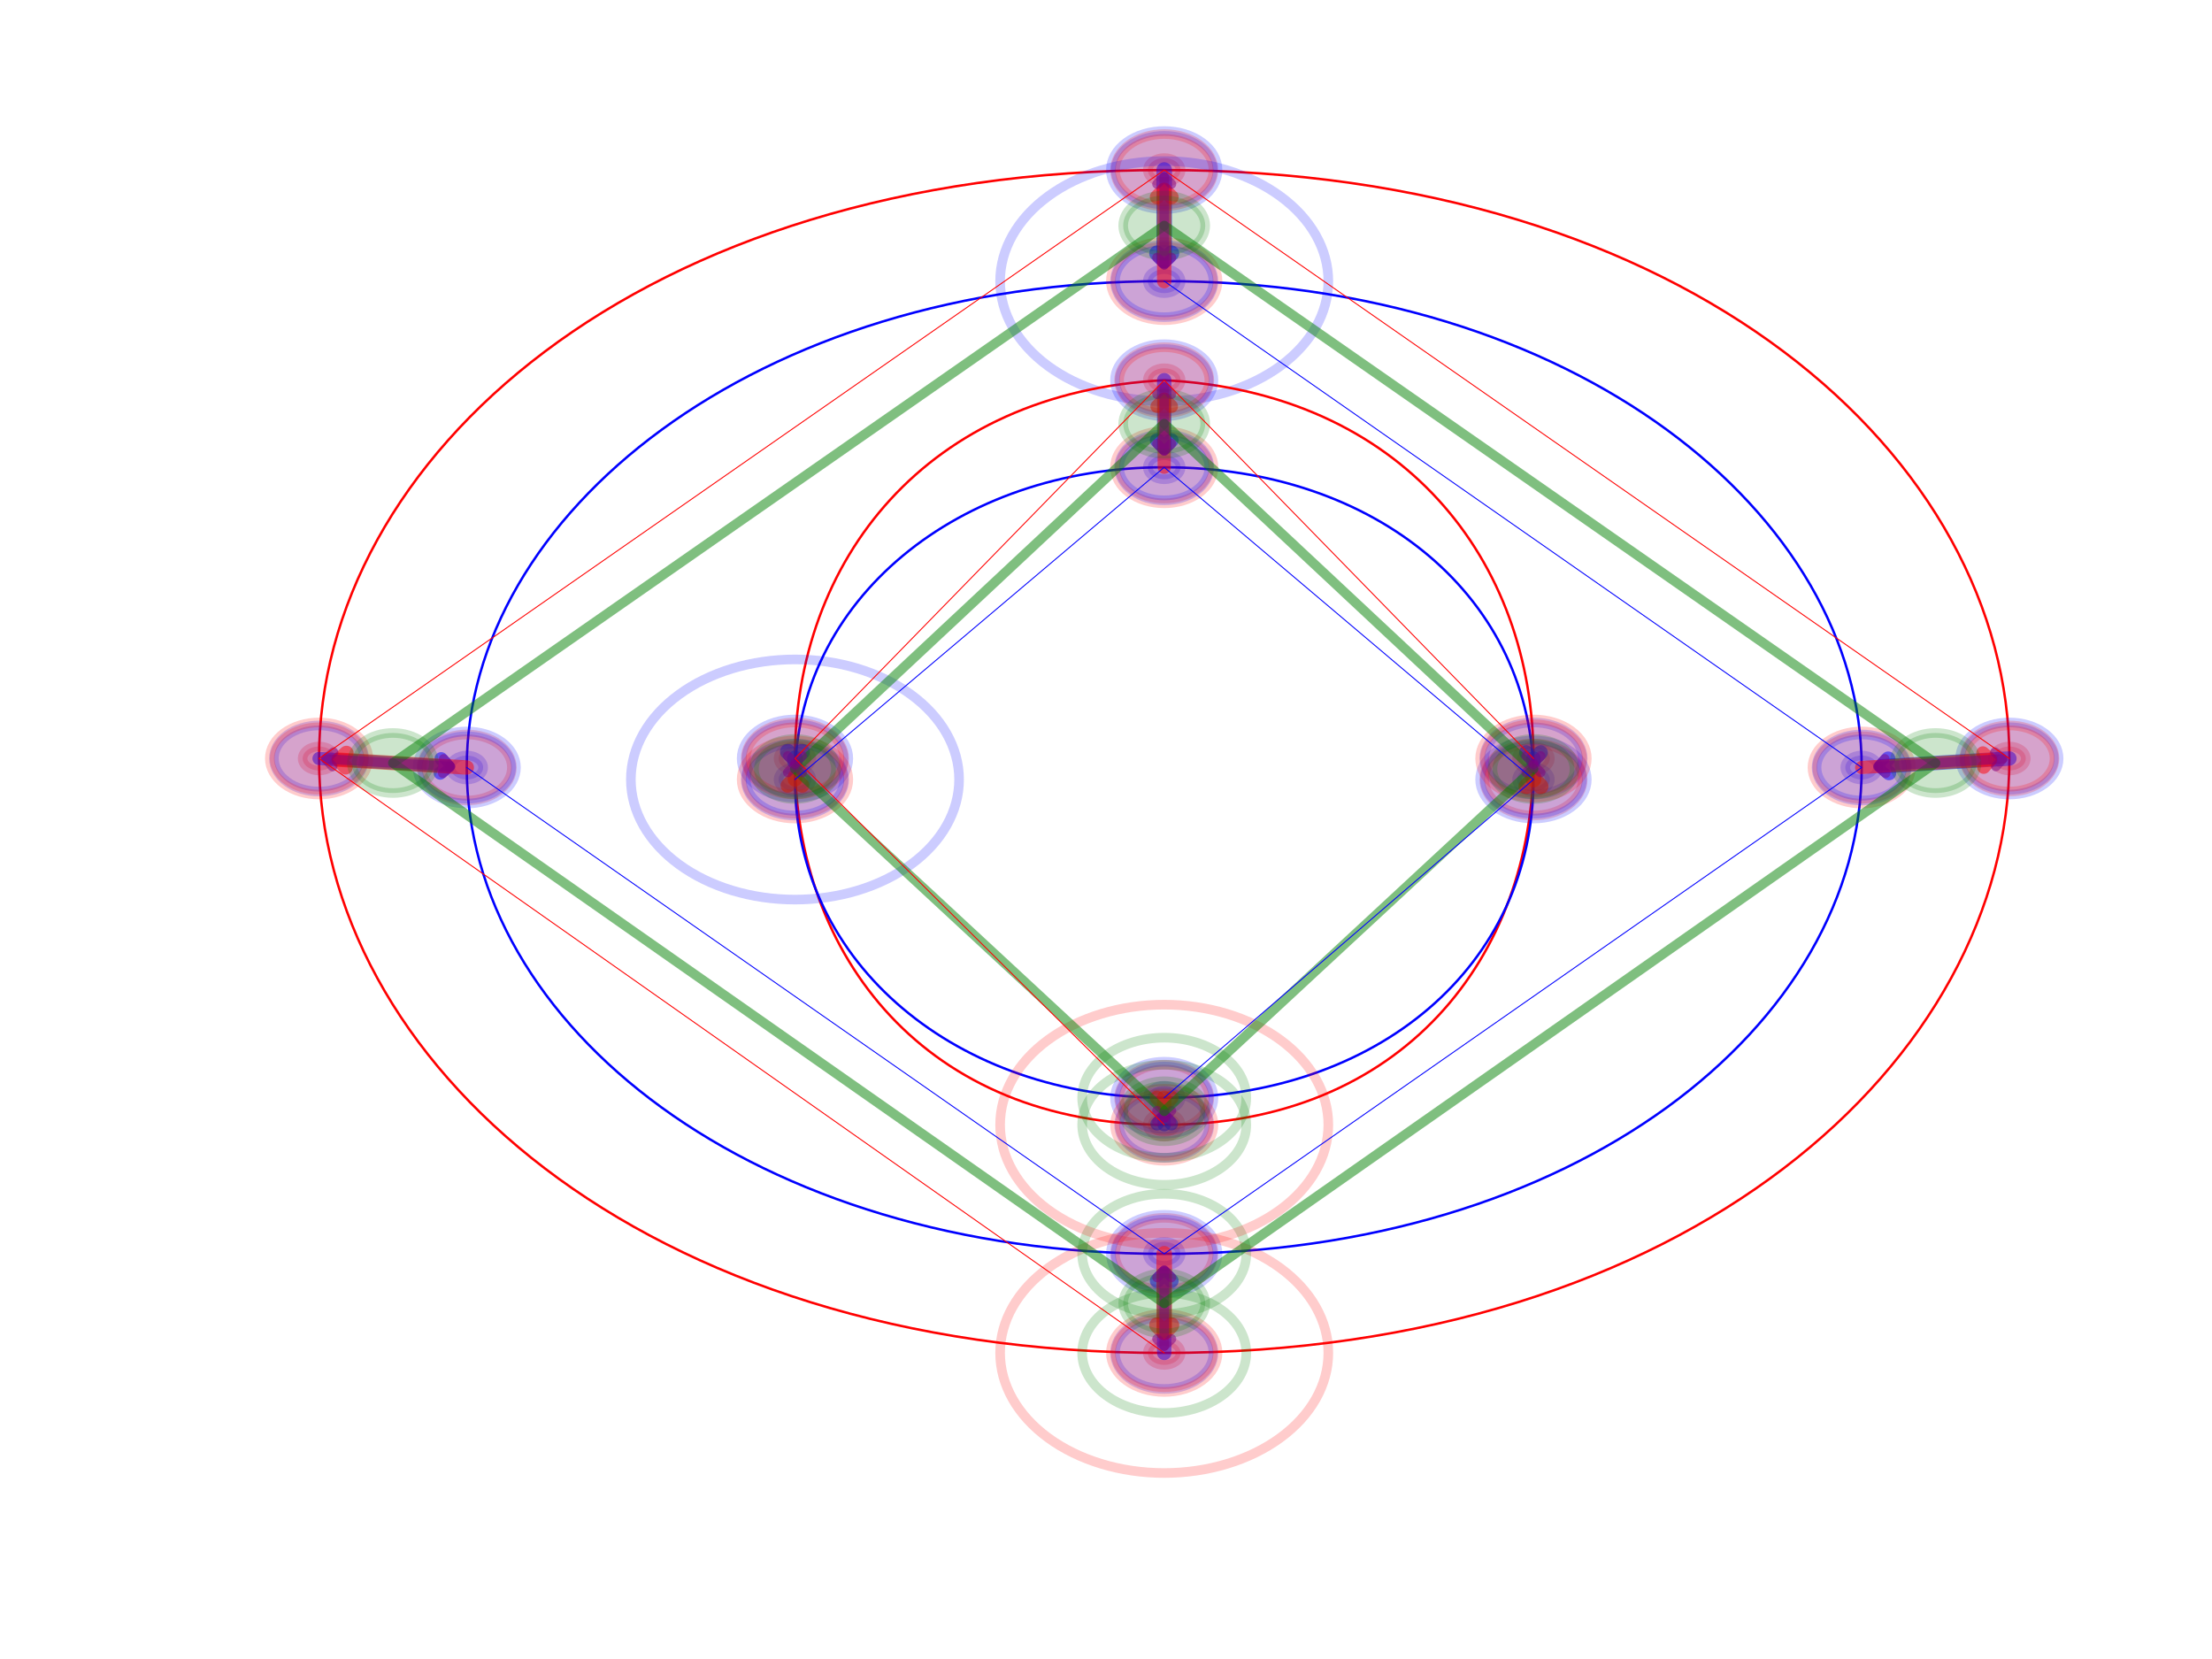 <?xml version="1.0" encoding="utf-8" standalone="no"?>
<!DOCTYPE svg PUBLIC "-//W3C//DTD SVG 1.1//EN"
  "http://www.w3.org/Graphics/SVG/1.1/DTD/svg11.dtd">
<!-- Created with matplotlib (http://matplotlib.org/) -->
<svg height="345.6pt" version="1.1" viewBox="0 0 460.8 345.6" width="460.8pt" xmlns="http://www.w3.org/2000/svg" xmlns:xlink="http://www.w3.org/1999/xlink">
 <defs>
  <style type="text/css">
*{stroke-linecap:butt;stroke-linejoin:round;}
  </style>
 </defs>
 <g id="figure_1">
  <g id="patch_1">
   <path d="M 0 345.6 
L 460.8 345.6 
L 460.8 0 
L 0 0 
z
" style="fill:#ffffff;"/>
  </g>
  <g id="axes_1">
   <g id="patch_2">
    <path clip-path="url(#p74f4cfd30b)" d="M 242.528 284.339 
C 243.435 284.339 244.304 284.076 244.946 283.607 
C 245.587 283.138 245.947 282.501 245.947 281.838 
C 245.947 281.174 245.587 280.538 244.946 280.069 
C 244.304 279.6 243.435 279.336 242.528 279.336 
C 241.622 279.336 240.752 279.6 240.111 280.069 
C 239.47 280.538 239.109 281.174 239.109 281.838 
C 239.109 282.501 239.47 283.138 240.111 283.607 
C 240.752 284.076 241.622 284.339 242.528 284.339 
z
" style="fill:#ff0000;opacity:0.2;stroke:#ff0000;stroke-linejoin:miter;stroke-width:2;"/>
   </g>
   <g id="patch_3">
    <path clip-path="url(#p74f4cfd30b)" d="M 66.464 160.509 
C 67.371 160.509 68.241 160.246 68.882 159.776 
C 69.523 159.307 69.883 158.671 69.883 158.007 
C 69.883 157.344 69.523 156.708 68.882 156.239 
C 68.241 155.769 67.371 155.506 66.464 155.506 
C 65.558 155.506 64.688 155.769 64.047 156.239 
C 63.406 156.708 63.046 157.344 63.046 158.007 
C 63.046 158.671 63.406 159.307 64.047 159.776 
C 64.688 160.246 65.558 160.509 66.464 160.509 
z
" style="fill:#ff0000;opacity:0.2;stroke:#ff0000;stroke-linejoin:miter;stroke-width:2;"/>
   </g>
   <g id="patch_4">
    <path clip-path="url(#p74f4cfd30b)" d="M 242.528 37.93 
C 243.435 37.93 244.304 37.666 244.946 37.197 
C 245.587 36.728 245.947 36.092 245.947 35.428 
C 245.947 34.765 245.587 34.128 244.946 33.659 
C 244.304 33.19 243.435 32.926 242.528 32.926 
C 241.622 32.926 240.752 33.19 240.111 33.659 
C 239.47 34.128 239.109 34.765 239.109 35.428 
C 239.109 36.092 239.47 36.728 240.111 37.197 
C 240.752 37.666 241.622 37.93 242.528 37.93 
z
" style="fill:#ff0000;opacity:0.2;stroke:#ff0000;stroke-linejoin:miter;stroke-width:2;"/>
   </g>
   <g id="patch_5">
    <path clip-path="url(#p74f4cfd30b)" d="M 418.592 160.509 
C 419.499 160.509 420.368 160.246 421.009 159.776 
C 421.65 159.307 422.011 158.671 422.011 158.007 
C 422.011 157.344 421.65 156.708 421.009 156.239 
C 420.368 155.769 419.499 155.506 418.592 155.506 
C 417.685 155.506 416.816 155.769 416.174 156.239 
C 415.533 156.708 415.173 157.344 415.173 158.007 
C 415.173 158.671 415.533 159.307 416.174 159.776 
C 416.816 160.246 417.685 160.509 418.592 160.509 
z
" style="fill:#ff0000;opacity:0.2;stroke:#ff0000;stroke-linejoin:miter;stroke-width:2;"/>
   </g>
   <g id="patch_6">
    <path clip-path="url(#p74f4cfd30b)" d="M 242.528 61.07 
C 243.435 61.07 244.304 60.806 244.946 60.337 
C 245.587 59.868 245.947 59.232 245.947 58.568 
C 245.947 57.905 245.587 57.268 244.946 56.799 
C 244.304 56.33 243.435 56.066 242.528 56.066 
C 241.622 56.066 240.752 56.33 240.111 56.799 
C 239.47 57.268 239.109 57.905 239.109 58.568 
C 239.109 59.232 239.47 59.868 240.111 60.337 
C 240.752 60.806 241.622 61.07 242.528 61.07 
z
" style="fill:#0000ff;opacity:0.2;stroke:#0000ff;stroke-linejoin:miter;stroke-width:2;"/>
   </g>
   <g id="patch_7">
    <path clip-path="url(#p74f4cfd30b)" d="M 387.823 162.385 
C 388.73 162.385 389.6 162.122 390.241 161.653 
C 390.882 161.184 391.242 160.547 391.242 159.884 
C 391.242 159.22 390.882 158.584 390.241 158.115 
C 389.6 157.646 388.73 157.382 387.823 157.382 
C 386.917 157.382 386.047 157.646 385.406 158.115 
C 384.765 158.584 384.405 159.22 384.405 159.884 
C 384.405 160.547 384.765 161.184 385.406 161.653 
C 386.047 162.122 386.917 162.385 387.823 162.385 
z
" style="fill:#0000ff;opacity:0.2;stroke:#0000ff;stroke-linejoin:miter;stroke-width:2;"/>
   </g>
   <g id="patch_8">
    <path clip-path="url(#p74f4cfd30b)" d="M 242.528 263.701 
C 243.435 263.701 244.304 263.437 244.946 262.968 
C 245.587 262.499 245.947 261.863 245.947 261.199 
C 245.947 260.536 245.587 259.9 244.946 259.43 
C 244.304 258.961 243.435 258.698 242.528 258.698 
C 241.622 258.698 240.752 258.961 240.111 259.43 
C 239.47 259.9 239.109 260.536 239.109 261.199 
C 239.109 261.863 239.47 262.499 240.111 262.968 
C 240.752 263.437 241.622 263.701 242.528 263.701 
z
" style="fill:#0000ff;opacity:0.2;stroke:#0000ff;stroke-linejoin:miter;stroke-width:2;"/>
   </g>
   <g id="patch_9">
    <path clip-path="url(#p74f4cfd30b)" d="M 97.233 162.385 
C 98.14 162.385 99.009 162.122 99.65 161.653 
C 100.291 161.184 100.652 160.547 100.652 159.884 
C 100.652 159.22 100.291 158.584 99.65 158.115 
C 99.009 157.646 98.14 157.382 97.233 157.382 
C 96.326 157.382 95.457 157.646 94.816 158.115 
C 94.174 158.584 93.814 159.22 93.814 159.884 
C 93.814 160.547 94.174 161.184 94.816 161.653 
C 95.457 162.122 96.326 162.385 97.233 162.385 
z
" style="fill:#0000ff;opacity:0.2;stroke:#0000ff;stroke-linejoin:miter;stroke-width:2;"/>
   </g>
   <g id="patch_10">
    <path clip-path="url(#p74f4cfd30b)" d="M 242.528 281.838 
C 133.129 281.838 66.464 220.548 66.464 158.007 
C 66.464 95.467 133.129 35.428 242.528 35.428 
C 351.927 35.428 418.592 95.467 418.592 158.007 
C 418.592 220.548 351.927 281.838 242.528 281.838 
" style="fill:none;stroke:#ff0000;stroke-linejoin:miter;stroke-width:0.5;"/>
   </g>
   <g id="patch_11">
    <path clip-path="url(#p74f4cfd30b)" d="M 242.528 58.568 
C 327.996 58.568 387.823 107.35 387.823 159.884 
C 387.823 213.669 327.996 261.199 242.528 261.199 
C 157.06 261.199 97.233 213.669 97.233 159.884 
C 97.233 107.35 157.06 58.568 242.528 58.568 
" style="fill:none;stroke:#0000ff;stroke-linejoin:miter;stroke-width:0.5;"/>
   </g>
   <g id="[&quot;g_s&quot;:1,&quot;g_t&quot;:3,&quot;coords&quot;:[[240.0, -11.0],[240.0, 5.5]],&quot;certainty&quot;:11]">
    <path clip-path="url(#p74f4cfd30b)" d="M 242.528 289.343 
C 245.248 289.343 247.857 288.552 249.78 287.144 
C 251.704 285.737 252.784 283.828 252.784 281.838 
C 252.784 279.847 251.704 277.938 249.78 276.531 
C 247.857 275.124 245.248 274.333 242.528 274.333 
C 239.808 274.333 237.199 275.124 235.276 276.531 
C 233.353 277.938 232.272 279.847 232.272 281.838 
C 232.272 283.828 233.353 285.737 235.276 287.144 
C 237.199 288.552 239.808 289.343 242.528 289.343 
z
" style="fill:#0000ff;opacity:0.2;stroke:#0000ff;stroke-linejoin:miter;stroke-width:2;"/>
   </g>
   <g id="[&quot;g_s&quot;:3,&quot;g_t&quot;:1,&quot;coords&quot;:[[240.0, 5.5],[240.0, -11.0]],&quot;certainty&quot;:11]">
    <path clip-path="url(#p74f4cfd30b)" d="M 242.528 268.704 
C 245.248 268.704 247.857 267.913 249.78 266.506 
C 251.704 265.099 252.784 263.19 252.784 261.199 
C 252.784 259.209 251.704 257.3 249.78 255.893 
C 247.857 254.485 245.248 253.694 242.528 253.694 
C 239.808 253.694 237.199 254.485 235.276 255.893 
C 233.353 257.3 232.272 259.209 232.272 261.199 
C 232.272 263.19 233.353 265.099 235.276 266.506 
C 237.199 267.913 239.808 268.704 242.528 268.704 
z
" style="fill:#ff0000;opacity:0.2;stroke:#ff0000;stroke-linejoin:miter;stroke-width:2;"/>
   </g>
   <g id="patch_12">
    <path d="M 242.528 281.838 
Q 242.528 272.517 242.528 265.319 
" style="fill:none;opacity:0.5;stroke:#0000ff;stroke-linecap:round;stroke-width:3;"/>
    <path d="M 241.028 266.819 
L 242.528 265.319 
L 244.028 266.819 
" style="fill:none;opacity:0.5;stroke:#0000ff;stroke-linecap:round;stroke-width:3;"/>
   </g>
   <g id="[&quot;g_s&quot;:2,&quot;g_t&quot;:4,&quot;coords&quot;:[[137.0, 88.0],[155.0, 86.5]],&quot;certainty&quot;:10]">
    <path clip-path="url(#p74f4cfd30b)" d="M 66.464 164.887 
C 68.958 164.887 71.349 164.162 73.112 162.872 
C 74.875 161.582 75.866 159.832 75.866 158.007 
C 75.866 156.183 74.875 154.433 73.112 153.143 
C 71.349 151.853 68.958 151.128 66.464 151.128 
C 63.971 151.128 61.58 151.853 59.817 153.143 
C 58.054 154.433 57.063 156.183 57.063 158.007 
C 57.063 159.832 58.054 161.582 59.817 162.872 
C 61.58 164.162 63.971 164.887 66.464 164.887 
z
" style="fill:#0000ff;opacity:0.2;stroke:#0000ff;stroke-linejoin:miter;stroke-width:2;"/>
   </g>
   <g id="[&quot;g_s&quot;:4,&quot;g_t&quot;:2,&quot;coords&quot;:[[155.0, 86.5],[137.0, 88.0]],&quot;certainty&quot;:10]">
    <path clip-path="url(#p74f4cfd30b)" d="M 97.233 166.763 
C 99.726 166.763 102.118 166.038 103.881 164.748 
C 105.644 163.458 106.634 161.708 106.634 159.884 
C 106.634 158.059 105.644 156.309 103.881 155.019 
C 102.118 153.729 99.726 153.004 97.233 153.004 
C 94.74 153.004 92.348 153.729 90.585 155.019 
C 88.822 156.309 87.831 158.059 87.831 159.884 
C 87.831 161.708 88.822 163.458 90.585 164.748 
C 92.348 166.038 94.74 166.763 97.233 166.763 
z
" style="fill:#ff0000;opacity:0.2;stroke:#ff0000;stroke-linejoin:miter;stroke-width:2;"/>
   </g>
   <g id="patch_13">
    <path d="M 66.464 158.007 
Q 80.852 158.885 93.298 159.644 
" style="fill:none;opacity:0.5;stroke:#0000ff;stroke-linecap:round;stroke-width:2.75;"/>
    <path d="M 91.892 158.055 
L 93.298 159.644 
L 91.709 161.05 
" style="fill:none;opacity:0.5;stroke:#0000ff;stroke-linecap:round;stroke-width:2.75;"/>
   </g>
   <g id="[&quot;g_s&quot;:3,&quot;g_t&quot;:1,&quot;coords&quot;:[[240.0, 186.0],[240.0, 167.5]],&quot;certainty&quot;:12]">
    <path clip-path="url(#p74f4cfd30b)" d="M 242.528 43.558 
C 245.475 43.558 248.301 42.702 250.385 41.177 
C 252.468 39.652 253.639 37.584 253.639 35.428 
C 253.639 33.272 252.468 31.204 250.385 29.679 
C 248.301 28.154 245.475 27.298 242.528 27.298 
C 239.582 27.298 236.755 28.154 234.672 29.679 
C 232.588 31.204 231.417 33.272 231.417 35.428 
C 231.417 37.584 232.588 39.652 234.672 41.177 
C 236.755 42.702 239.582 43.558 242.528 43.558 
z
" style="fill:#0000ff;opacity:0.2;stroke:#0000ff;stroke-linejoin:miter;stroke-width:2;"/>
   </g>
   <g id="[&quot;g_s&quot;:1,&quot;g_t&quot;:3,&quot;coords&quot;:[[240.0, 167.5],[240.0, 186.0]],&quot;certainty&quot;:12]">
    <path clip-path="url(#p74f4cfd30b)" d="M 242.528 66.698 
C 245.475 66.698 248.301 65.842 250.385 64.317 
C 252.468 62.792 253.639 60.724 253.639 58.568 
C 253.639 56.412 252.468 54.344 250.385 52.819 
C 248.301 51.294 245.475 50.438 242.528 50.438 
C 239.582 50.438 236.755 51.294 234.672 52.819 
C 232.588 54.344 231.417 56.412 231.417 58.568 
C 231.417 60.724 232.588 62.792 234.672 64.317 
C 236.755 65.842 239.582 66.698 242.528 66.698 
z
" style="fill:#ff0000;opacity:0.2;stroke:#ff0000;stroke-linejoin:miter;stroke-width:2;"/>
   </g>
   <g id="patch_14">
    <path d="M 242.528 35.428 
Q 242.528 45.997 242.528 54.267 
" style="fill:none;opacity:0.5;stroke:#0000ff;stroke-linecap:round;stroke-width:3.25;"/>
    <path d="M 244.028 52.767 
L 242.528 54.267 
L 241.028 52.767 
" style="fill:none;opacity:0.5;stroke:#0000ff;stroke-linecap:round;stroke-width:3.25;"/>
   </g>
   <g id="[&quot;g_s&quot;:4,&quot;g_t&quot;:2,&quot;coords&quot;:[[343.0, 88.0],[325.0, 86.5]],&quot;certainty&quot;:11]">
    <path clip-path="url(#p74f4cfd30b)" d="M 418.592 165.512 
C 421.312 165.512 423.921 164.722 425.844 163.314 
C 427.767 161.907 428.848 159.998 428.848 158.007 
C 428.848 156.017 427.767 154.108 425.844 152.701 
C 423.921 151.293 421.312 150.503 418.592 150.503 
C 415.872 150.503 413.263 151.293 411.34 152.701 
C 409.416 154.108 408.336 156.017 408.336 158.007 
C 408.336 159.998 409.416 161.907 411.34 163.314 
C 413.263 164.722 415.872 165.512 418.592 165.512 
z
" style="fill:#0000ff;opacity:0.2;stroke:#0000ff;stroke-linejoin:miter;stroke-width:2;"/>
   </g>
   <g id="[&quot;g_s&quot;:2,&quot;g_t&quot;:4,&quot;coords&quot;:[[325.0, 86.5],[343.0, 88.0]],&quot;certainty&quot;:11]">
    <path clip-path="url(#p74f4cfd30b)" d="M 387.823 167.389 
C 390.543 167.389 393.152 166.598 395.076 165.19 
C 396.999 163.783 398.08 161.874 398.08 159.884 
C 398.08 157.893 396.999 155.984 395.076 154.577 
C 393.152 153.17 390.543 152.379 387.823 152.379 
C 385.104 152.379 382.495 153.17 380.571 154.577 
C 378.648 155.984 377.567 157.893 377.567 159.884 
C 377.567 161.874 378.648 163.783 380.571 165.19 
C 382.495 166.598 385.104 167.389 387.823 167.389 
z
" style="fill:#ff0000;opacity:0.2;stroke:#ff0000;stroke-linejoin:miter;stroke-width:2;"/>
   </g>
   <g id="patch_15">
    <path d="M 418.592 158.007 
Q 404.205 158.885 391.935 159.633 
" style="fill:none;opacity:0.5;stroke:#0000ff;stroke-linecap:round;stroke-width:3;"/>
    <path d="M 393.524 161.039 
L 391.935 159.633 
L 393.341 158.044 
" style="fill:none;opacity:0.5;stroke:#0000ff;stroke-linecap:round;stroke-width:3;"/>
   </g>
   <g id="[&quot;g_s&quot;:1,&quot;g_t&quot;:3,&quot;coords&quot;:[[240.0, 167.5],[240.0, 186.0]],&quot;certainty&quot;:11]">
    <path clip-path="url(#p74f4cfd30b)" d="M 242.528 66.073 
C 245.248 66.073 247.857 65.282 249.78 63.875 
C 251.704 62.467 252.784 60.558 252.784 58.568 
C 252.784 56.578 251.704 54.669 249.78 53.261 
C 247.857 51.854 245.248 51.063 242.528 51.063 
C 239.808 51.063 237.199 51.854 235.276 53.261 
C 233.353 54.669 232.272 56.578 232.272 58.568 
C 232.272 60.558 233.353 62.467 235.276 63.875 
C 237.199 65.282 239.808 66.073 242.528 66.073 
z
" style="fill:#0000ff;opacity:0.2;stroke:#0000ff;stroke-linejoin:miter;stroke-width:2;"/>
   </g>
   <g id="[&quot;g_s&quot;:3,&quot;g_t&quot;:1,&quot;coords&quot;:[[240.0, 186.0],[240.0, 167.5]],&quot;certainty&quot;:11]">
    <path clip-path="url(#p74f4cfd30b)" d="M 242.528 42.933 
C 245.248 42.933 247.857 42.142 249.78 40.735 
C 251.704 39.327 252.784 37.418 252.784 35.428 
C 252.784 33.438 251.704 31.529 249.78 30.121 
C 247.857 28.714 245.248 27.923 242.528 27.923 
C 239.808 27.923 237.199 28.714 235.276 30.121 
C 233.353 31.529 232.272 33.438 232.272 35.428 
C 232.272 37.418 233.353 39.327 235.276 40.735 
C 237.199 42.142 239.808 42.933 242.528 42.933 
z
" style="fill:#ff0000;opacity:0.2;stroke:#ff0000;stroke-linejoin:miter;stroke-width:2;"/>
   </g>
   <g id="patch_16">
    <path d="M 242.528 58.568 
Q 242.528 47.999 242.528 39.552 
" style="fill:none;opacity:0.5;stroke:#ff0000;stroke-linecap:round;stroke-width:3;"/>
    <path d="M 241.028 41.052 
L 242.528 39.552 
L 244.028 41.052 
" style="fill:none;opacity:0.5;stroke:#ff0000;stroke-linecap:round;stroke-width:3;"/>
   </g>
   <g id="[&quot;g_s&quot;:2,&quot;g_t&quot;:4,&quot;coords&quot;:[[325.0, 86.5],[343.0, 88.0]],&quot;certainty&quot;:10]">
    <path clip-path="url(#p74f4cfd30b)" d="M 387.823 166.763 
C 390.317 166.763 392.708 166.038 394.471 164.748 
C 396.234 163.458 397.225 161.708 397.225 159.884 
C 397.225 158.059 396.234 156.309 394.471 155.019 
C 392.708 153.729 390.317 153.004 387.823 153.004 
C 385.33 153.004 382.939 153.729 381.176 155.019 
C 379.413 156.309 378.422 158.059 378.422 159.884 
C 378.422 161.708 379.413 163.458 381.176 164.748 
C 382.939 166.038 385.33 166.763 387.823 166.763 
z
" style="fill:#0000ff;opacity:0.2;stroke:#0000ff;stroke-linejoin:miter;stroke-width:2;"/>
   </g>
   <g id="[&quot;g_s&quot;:4,&quot;g_t&quot;:2,&quot;coords&quot;:[[343.0, 88.0],[325.0, 86.5]],&quot;certainty&quot;:10]">
    <path clip-path="url(#p74f4cfd30b)" d="M 418.592 164.887 
C 421.085 164.887 423.477 164.162 425.24 162.872 
C 427.003 161.582 427.993 159.832 427.993 158.007 
C 427.993 156.183 427.003 154.433 425.24 153.143 
C 423.477 151.853 421.085 151.128 418.592 151.128 
C 416.099 151.128 413.707 151.853 411.944 153.143 
C 410.181 154.433 409.19 156.183 409.19 158.007 
C 409.19 159.832 410.181 161.582 411.944 162.872 
C 413.707 164.162 416.099 164.887 418.592 164.887 
z
" style="fill:#ff0000;opacity:0.2;stroke:#ff0000;stroke-linejoin:miter;stroke-width:2;"/>
   </g>
   <g id="patch_17">
    <path d="M 387.823 159.884 
Q 402.21 159.006 414.657 158.247 
" style="fill:none;opacity:0.5;stroke:#ff0000;stroke-linecap:round;stroke-width:2.75;"/>
    <path d="M 413.068 156.842 
L 414.657 158.247 
L 413.251 159.836 
" style="fill:none;opacity:0.5;stroke:#ff0000;stroke-linecap:round;stroke-width:2.75;"/>
   </g>
   <g id="[&quot;g_s&quot;:3,&quot;g_t&quot;:1,&quot;coords&quot;:[[240.0, 5.5],[240.0, -11.0]],&quot;certainty&quot;:12]">
    <path clip-path="url(#p74f4cfd30b)" d="M 242.528 269.33 
C 245.475 269.33 248.301 268.473 250.385 266.948 
C 252.468 265.424 253.639 263.356 253.639 261.199 
C 253.639 259.043 252.468 256.975 250.385 255.45 
C 248.301 253.926 245.475 253.069 242.528 253.069 
C 239.582 253.069 236.755 253.926 234.672 255.45 
C 232.588 256.975 231.417 259.043 231.417 261.199 
C 231.417 263.356 232.588 265.424 234.672 266.948 
C 236.755 268.473 239.582 269.33 242.528 269.33 
z
" style="fill:#0000ff;opacity:0.2;stroke:#0000ff;stroke-linejoin:miter;stroke-width:2;"/>
   </g>
   <g id="[&quot;g_s&quot;:1,&quot;g_t&quot;:3,&quot;coords&quot;:[[240.0, -11.0],[240.0, 5.5]],&quot;certainty&quot;:12]">
    <path clip-path="url(#p74f4cfd30b)" d="M 242.528 289.968 
C 245.475 289.968 248.301 289.111 250.385 287.587 
C 252.468 286.062 253.639 283.994 253.639 281.838 
C 253.639 279.682 252.468 277.613 250.385 276.089 
C 248.301 274.564 245.475 273.707 242.528 273.707 
C 239.582 273.707 236.755 274.564 234.672 276.089 
C 232.588 277.613 231.417 279.682 231.417 281.838 
C 231.417 283.994 232.588 286.062 234.672 287.587 
C 236.755 289.111 239.582 289.968 242.528 289.968 
z
" style="fill:#ff0000;opacity:0.2;stroke:#ff0000;stroke-linejoin:miter;stroke-width:2;"/>
   </g>
   <g id="patch_18">
    <path d="M 242.528 261.199 
Q 242.528 270.52 242.528 277.542 
" style="fill:none;opacity:0.5;stroke:#ff0000;stroke-linecap:round;stroke-width:3.25;"/>
    <path d="M 244.028 276.042 
L 242.528 277.542 
L 241.028 276.042 
" style="fill:none;opacity:0.5;stroke:#ff0000;stroke-linecap:round;stroke-width:3.25;"/>
   </g>
   <g id="[&quot;g_s&quot;:4,&quot;g_t&quot;:2,&quot;coords&quot;:[[155.0, 86.5],[137.0, 88.0]],&quot;certainty&quot;:11]">
    <path clip-path="url(#p74f4cfd30b)" d="M 97.233 167.389 
C 99.953 167.389 102.562 166.598 104.485 165.19 
C 106.408 163.783 107.489 161.874 107.489 159.884 
C 107.489 157.893 106.408 155.984 104.485 154.577 
C 102.562 153.17 99.953 152.379 97.233 152.379 
C 94.513 152.379 91.904 153.17 89.981 154.577 
C 88.057 155.984 86.977 157.893 86.977 159.884 
C 86.977 161.874 88.057 163.783 89.981 165.19 
C 91.904 166.598 94.513 167.389 97.233 167.389 
z
" style="fill:#0000ff;opacity:0.2;stroke:#0000ff;stroke-linejoin:miter;stroke-width:2;"/>
   </g>
   <g id="[&quot;g_s&quot;:2,&quot;g_t&quot;:4,&quot;coords&quot;:[[137.0, 88.0],[155.0, 86.5]],&quot;certainty&quot;:11]">
    <path clip-path="url(#p74f4cfd30b)" d="M 66.464 165.512 
C 69.184 165.512 71.793 164.722 73.717 163.314 
C 75.64 161.907 76.721 159.998 76.721 158.007 
C 76.721 156.017 75.64 154.108 73.717 152.701 
C 71.793 151.293 69.184 150.503 66.464 150.503 
C 63.745 150.503 61.136 151.293 59.212 152.701 
C 57.289 154.108 56.208 156.017 56.208 158.007 
C 56.208 159.998 57.289 161.907 59.212 163.314 
C 61.136 164.722 63.745 165.512 66.464 165.512 
z
" style="fill:#ff0000;opacity:0.2;stroke:#ff0000;stroke-linejoin:miter;stroke-width:2;"/>
   </g>
   <g id="patch_19">
    <path d="M 97.233 159.884 
Q 82.846 159.006 70.576 158.258 
" style="fill:none;opacity:0.5;stroke:#ff0000;stroke-linecap:round;stroke-width:3;"/>
    <path d="M 71.982 159.847 
L 70.576 158.258 
L 72.165 156.852 
" style="fill:none;opacity:0.5;stroke:#ff0000;stroke-linecap:round;stroke-width:3;"/>
   </g>
   <g id="patch_20">
    <path clip-path="url(#p74f4cfd30b)" d="M 242.528 277.773 
C 244.795 277.773 246.969 277.114 248.572 275.941 
C 250.174 274.768 251.075 273.177 251.075 271.519 
C 251.075 269.86 250.174 268.269 248.572 267.096 
C 246.969 265.923 244.795 265.264 242.528 265.264 
C 240.262 265.264 238.087 265.923 236.485 267.096 
C 234.882 268.269 233.981 269.86 233.981 271.519 
C 233.981 273.177 234.882 274.768 236.485 275.941 
C 238.087 277.114 240.262 277.773 242.528 277.773 
z
" style="fill:#008000;opacity:0.2;stroke:#008000;stroke-linejoin:miter;stroke-width:2;"/>
   </g>
   <g id="patch_21">
    <path clip-path="url(#p74f4cfd30b)" d="M 81.849 165.2 
C 84.115 165.2 86.289 164.541 87.892 163.368 
C 89.495 162.195 90.395 160.604 90.395 158.946 
C 90.395 157.287 89.495 155.696 87.892 154.523 
C 86.289 153.351 84.115 152.692 81.849 152.692 
C 79.582 152.692 77.408 153.351 75.805 154.523 
C 74.202 155.696 73.302 157.287 73.302 158.946 
C 73.302 160.604 74.202 162.195 75.805 163.368 
C 77.408 164.541 79.582 165.2 81.849 165.2 
z
" style="fill:#008000;opacity:0.2;stroke:#008000;stroke-linejoin:miter;stroke-width:2;"/>
   </g>
   <g id="patch_22">
    <path clip-path="url(#p74f4cfd30b)" d="M 242.528 53.252 
C 244.795 53.252 246.969 52.593 248.572 51.42 
C 250.174 50.248 251.075 48.657 251.075 46.998 
C 251.075 45.339 250.174 43.749 248.572 42.576 
C 246.969 41.403 244.795 40.744 242.528 40.744 
C 240.262 40.744 238.087 41.403 236.485 42.576 
C 234.882 43.749 233.981 45.339 233.981 46.998 
C 233.981 48.657 234.882 50.248 236.485 51.42 
C 238.087 52.593 240.262 53.252 242.528 53.252 
z
" style="fill:#008000;opacity:0.2;stroke:#008000;stroke-linejoin:miter;stroke-width:2;"/>
   </g>
   <g id="patch_23">
    <path clip-path="url(#p74f4cfd30b)" d="M 403.208 165.2 
C 405.474 165.2 407.648 164.541 409.251 163.368 
C 410.854 162.195 411.754 160.604 411.754 158.946 
C 411.754 157.287 410.854 155.696 409.251 154.523 
C 407.648 153.351 405.474 152.692 403.208 152.692 
C 400.941 152.692 398.767 153.351 397.164 154.523 
C 395.561 155.696 394.661 157.287 394.661 158.946 
C 394.661 160.604 395.561 162.195 397.164 163.368 
C 398.767 164.541 400.941 165.2 403.208 165.2 
z
" style="fill:#008000;opacity:0.2;stroke:#008000;stroke-linejoin:miter;stroke-width:2;"/>
   </g>
   <g id="patch_24">
    <path clip-path="url(#p74f4cfd30b)" d="M 242.528 306.854 
C 251.595 306.854 260.291 304.218 266.702 299.527 
C 273.113 294.836 276.715 288.472 276.715 281.838 
C 276.715 275.203 273.113 268.84 266.702 264.149 
C 260.291 259.457 251.595 256.822 242.528 256.822 
C 233.462 256.822 224.765 259.457 218.354 264.149 
C 211.943 268.84 208.341 275.203 208.341 281.838 
C 208.341 288.472 211.943 294.836 218.354 299.527 
C 224.765 304.218 233.462 306.854 242.528 306.854 
z
" style="fill:none;opacity:0.2;stroke:#ff0000;stroke-linejoin:miter;stroke-width:2;"/>
   </g>
   <g id="patch_25">
    <path clip-path="url(#p74f4cfd30b)" d="M 242.528 83.584 
C 251.595 83.584 260.291 80.948 266.702 76.257 
C 273.113 71.566 276.715 65.202 276.715 58.568 
C 276.715 51.934 273.113 45.57 266.702 40.879 
C 260.291 36.188 251.595 33.552 242.528 33.552 
C 233.462 33.552 224.765 36.188 218.354 40.879 
C 211.943 45.57 208.341 51.934 208.341 58.568 
C 208.341 65.202 211.943 71.566 218.354 76.257 
C 224.765 80.948 233.462 83.584 242.528 83.584 
z
" style="fill:none;opacity:0.2;stroke:#0000ff;stroke-linejoin:miter;stroke-width:2;"/>
   </g>
   <g id="patch_26">
    <path clip-path="url(#p74f4cfd30b)" d="M 242.528 294.346 
C 247.061 294.346 251.41 293.028 254.615 290.682 
C 257.821 288.337 259.622 285.155 259.622 281.838 
C 259.622 278.521 257.821 275.339 254.615 272.993 
C 251.41 270.648 247.061 269.33 242.528 269.33 
C 237.995 269.33 233.647 270.648 230.441 272.993 
C 227.236 275.339 225.435 278.521 225.435 281.838 
C 225.435 285.155 227.236 288.337 230.441 290.682 
C 233.647 293.028 237.995 294.346 242.528 294.346 
z
" style="fill:none;opacity:0.2;stroke:#008000;stroke-linejoin:miter;stroke-width:2;"/>
   </g>
   <g id="patch_27">
    <path clip-path="url(#p74f4cfd30b)" d="M 242.528 273.707 
C 247.061 273.707 251.41 272.39 254.615 270.044 
C 257.821 267.698 259.622 264.517 259.622 261.199 
C 259.622 257.882 257.821 254.7 254.615 252.355 
C 251.41 250.009 247.061 248.691 242.528 248.691 
C 237.995 248.691 233.647 250.009 230.441 252.355 
C 227.236 254.7 225.435 257.882 225.435 261.199 
C 225.435 264.517 227.236 267.698 230.441 270.044 
C 233.647 272.39 237.995 273.707 242.528 273.707 
z
" style="fill:none;opacity:0.2;stroke:#008000;stroke-linejoin:miter;stroke-width:2;"/>
   </g>
   <g id="patch_28">
    <path d="M 242.528 271.519 
Q 162.188 215.232 81.849 158.946 
" style="fill:none;opacity:0.5;stroke:#008000;stroke-linecap:round;stroke-width:2;"/>
   </g>
   <g id="patch_29">
    <path d="M 242.528 280.424 
Q 242.528 272.517 242.528 264.611 
" style="fill:none;opacity:0.5;stroke:#800080;stroke-linecap:round;stroke-width:2;"/>
    <path d="M 244.028 278.924 
L 242.528 280.424 
L 241.028 278.924 
" style="fill:none;opacity:0.5;stroke:#800080;stroke-linecap:round;stroke-width:2;"/>
    <path d="M 241.028 266.111 
L 242.528 264.611 
L 244.028 266.111 
" style="fill:none;opacity:0.5;stroke:#800080;stroke-linecap:round;stroke-width:2;"/>
   </g>
   <g id="patch_30">
    <path d="M 81.849 158.946 
Q 162.188 102.972 242.528 46.998 
" style="fill:none;opacity:0.5;stroke:#008000;stroke-linecap:round;stroke-width:2;"/>
   </g>
   <g id="patch_31">
    <path d="M 67.876 158.094 
Q 80.852 158.885 93.827 159.676 
" style="fill:none;opacity:0.5;stroke:#800080;stroke-linecap:round;stroke-width:2;"/>
    <path d="M 69.282 159.682 
L 67.876 158.094 
L 69.465 156.688 
" style="fill:none;opacity:0.5;stroke:#800080;stroke-linecap:round;stroke-width:2;"/>
    <path d="M 92.421 158.088 
L 93.827 159.676 
L 92.238 161.082 
" style="fill:none;opacity:0.5;stroke:#800080;stroke-linecap:round;stroke-width:2;"/>
   </g>
   <g id="patch_32">
    <path d="M 242.528 46.998 
Q 322.868 102.972 403.208 158.946 
" style="fill:none;opacity:0.5;stroke:#008000;stroke-linecap:round;stroke-width:2;"/>
   </g>
   <g id="patch_33">
    <path d="M 242.528 36.842 
Q 242.528 45.997 242.528 55.151 
" style="fill:none;opacity:0.5;stroke:#800080;stroke-linecap:round;stroke-width:2;"/>
    <path d="M 241.028 38.342 
L 242.528 36.842 
L 244.028 38.342 
" style="fill:none;opacity:0.5;stroke:#800080;stroke-linecap:round;stroke-width:2;"/>
    <path d="M 244.028 53.651 
L 242.528 55.151 
L 241.028 53.651 
" style="fill:none;opacity:0.5;stroke:#800080;stroke-linecap:round;stroke-width:2;"/>
   </g>
   <g id="patch_34">
    <path d="M 403.208 158.946 
Q 322.868 215.232 242.528 271.519 
" style="fill:none;opacity:0.5;stroke:#008000;stroke-linecap:round;stroke-width:2;"/>
   </g>
   <g id="patch_35">
    <path d="M 417.18 158.094 
Q 404.205 158.885 391.229 159.676 
" style="fill:none;opacity:0.5;stroke:#800080;stroke-linecap:round;stroke-width:2;"/>
    <path d="M 415.592 156.688 
L 417.18 158.094 
L 415.774 159.682 
" style="fill:none;opacity:0.5;stroke:#800080;stroke-linecap:round;stroke-width:2;"/>
    <path d="M 392.818 161.082 
L 391.229 159.676 
L 392.635 158.088 
" style="fill:none;opacity:0.5;stroke:#800080;stroke-linecap:round;stroke-width:2;"/>
   </g>
   <g id="patch_36">
    <path clip-path="url(#p74f4cfd30b)" d="M 242.528 236.809 
C 243.435 236.809 244.304 236.545 244.946 236.076 
C 245.587 235.607 245.947 234.97 245.947 234.307 
C 245.947 233.643 245.587 233.007 244.946 232.538 
C 244.304 232.069 243.435 231.805 242.528 231.805 
C 241.622 231.805 240.752 232.069 240.111 232.538 
C 239.47 233.007 239.109 233.643 239.109 234.307 
C 239.109 234.97 239.47 235.607 240.111 236.076 
C 240.752 236.545 241.622 236.809 242.528 236.809 
z
" style="fill:#ff0000;opacity:0.2;stroke:#ff0000;stroke-linejoin:miter;stroke-width:2;"/>
   </g>
   <g id="patch_37">
    <path clip-path="url(#p74f4cfd30b)" d="M 165.607 160.509 
C 166.514 160.509 167.383 160.246 168.025 159.776 
C 168.666 159.307 169.026 158.671 169.026 158.007 
C 169.026 157.344 168.666 156.708 168.025 156.239 
C 167.383 155.769 166.514 155.506 165.607 155.506 
C 164.701 155.506 163.831 155.769 163.19 156.239 
C 162.549 156.708 162.188 157.344 162.188 158.007 
C 162.188 158.671 162.549 159.307 163.19 159.776 
C 163.831 160.246 164.701 160.509 165.607 160.509 
z
" style="fill:#ff0000;opacity:0.2;stroke:#ff0000;stroke-linejoin:miter;stroke-width:2;"/>
   </g>
   <g id="patch_38">
    <path clip-path="url(#p74f4cfd30b)" d="M 242.528 81.708 
C 243.435 81.708 244.304 81.444 244.946 80.975 
C 245.587 80.506 245.947 79.87 245.947 79.206 
C 245.947 78.543 245.587 77.907 244.946 77.438 
C 244.304 76.968 243.435 76.705 242.528 76.705 
C 241.622 76.705 240.752 76.968 240.111 77.438 
C 239.47 77.907 239.109 78.543 239.109 79.206 
C 239.109 79.87 239.47 80.506 240.111 80.975 
C 240.752 81.444 241.622 81.708 242.528 81.708 
z
" style="fill:#ff0000;opacity:0.2;stroke:#ff0000;stroke-linejoin:miter;stroke-width:2;"/>
   </g>
   <g id="patch_39">
    <path clip-path="url(#p74f4cfd30b)" d="M 319.449 160.509 
C 320.356 160.509 321.226 160.246 321.867 159.776 
C 322.508 159.307 322.868 158.671 322.868 158.007 
C 322.868 157.344 322.508 156.708 321.867 156.239 
C 321.226 155.769 320.356 155.506 319.449 155.506 
C 318.543 155.506 317.673 155.769 317.032 156.239 
C 316.391 156.708 316.031 157.344 316.031 158.007 
C 316.031 158.671 316.391 159.307 317.032 159.776 
C 317.673 160.246 318.543 160.509 319.449 160.509 
z
" style="fill:#ff0000;opacity:0.2;stroke:#ff0000;stroke-linejoin:miter;stroke-width:2;"/>
   </g>
   <g id="patch_40">
    <path clip-path="url(#p74f4cfd30b)" d="M 165.607 164.887 
C 166.514 164.887 167.383 164.623 168.025 164.154 
C 168.666 163.685 169.026 163.049 169.026 162.385 
C 169.026 161.722 168.666 161.086 168.025 160.616 
C 167.383 160.147 166.514 159.884 165.607 159.884 
C 164.701 159.884 163.831 160.147 163.19 160.616 
C 162.549 161.086 162.188 161.722 162.188 162.385 
C 162.188 163.049 162.549 163.685 163.19 164.154 
C 163.831 164.623 164.701 164.887 165.607 164.887 
z
" style="fill:#0000ff;opacity:0.2;stroke:#0000ff;stroke-linejoin:miter;stroke-width:2;"/>
   </g>
   <g id="patch_41">
    <path clip-path="url(#p74f4cfd30b)" d="M 242.528 99.845 
C 243.435 99.845 244.304 99.581 244.946 99.112 
C 245.587 98.643 245.947 98.007 245.947 97.343 
C 245.947 96.68 245.587 96.043 244.946 95.574 
C 244.304 95.105 243.435 94.842 242.528 94.842 
C 241.622 94.842 240.752 95.105 240.111 95.574 
C 239.47 96.043 239.109 96.68 239.109 97.343 
C 239.109 98.007 239.47 98.643 240.111 99.112 
C 240.752 99.581 241.622 99.845 242.528 99.845 
z
" style="fill:#0000ff;opacity:0.2;stroke:#0000ff;stroke-linejoin:miter;stroke-width:2;"/>
   </g>
   <g id="patch_42">
    <path clip-path="url(#p74f4cfd30b)" d="M 319.449 164.887 
C 320.356 164.887 321.226 164.623 321.867 164.154 
C 322.508 163.685 322.868 163.049 322.868 162.385 
C 322.868 161.722 322.508 161.086 321.867 160.616 
C 321.226 160.147 320.356 159.884 319.449 159.884 
C 318.543 159.884 317.673 160.147 317.032 160.616 
C 316.391 161.086 316.031 161.722 316.031 162.385 
C 316.031 163.049 316.391 163.685 317.032 164.154 
C 317.673 164.623 318.543 164.887 319.449 164.887 
z
" style="fill:#0000ff;opacity:0.2;stroke:#0000ff;stroke-linejoin:miter;stroke-width:2;"/>
   </g>
   <g id="patch_43">
    <path clip-path="url(#p74f4cfd30b)" d="M 242.528 231.18 
C 243.435 231.18 244.304 230.916 244.946 230.447 
C 245.587 229.978 245.947 229.342 245.947 228.678 
C 245.947 228.015 245.587 227.378 244.946 226.909 
C 244.304 226.44 243.435 226.177 242.528 226.177 
C 241.622 226.177 240.752 226.44 240.111 226.909 
C 239.47 227.378 239.109 228.015 239.109 228.678 
C 239.109 229.342 239.47 229.978 240.111 230.447 
C 240.752 230.916 241.622 231.18 242.528 231.18 
z
" style="fill:#0000ff;opacity:0.2;stroke:#0000ff;stroke-linejoin:miter;stroke-width:2;"/>
   </g>
   <g id="patch_44">
    <path clip-path="url(#p74f4cfd30b)" d="M 242.528 234.307 
C 192.957 234.307 165.607 199.284 165.607 158.007 
C 165.607 116.731 192.957 81.708 242.528 79.206 
C 292.1 81.708 319.449 116.731 319.449 158.007 
C 319.449 199.284 292.1 234.307 242.528 234.307 
" style="fill:none;stroke:#ff0000;stroke-linejoin:miter;stroke-width:0.5;"/>
   </g>
   <g id="patch_45">
    <path clip-path="url(#p74f4cfd30b)" d="M 165.607 162.385 
C 165.607 124.861 199.794 97.343 242.528 97.343 
C 286.971 97.343 319.449 124.861 319.449 162.385 
C 319.449 201.16 286.971 228.678 242.528 228.678 
C 199.794 228.678 165.607 201.16 165.607 162.385 
" style="fill:none;stroke:#0000ff;stroke-linejoin:miter;stroke-width:0.5;"/>
   </g>
   <g id="[&quot;g_s&quot;:1,&quot;g_t&quot;:4,&quot;coords&quot;:[[240.0, 27.0],[240.0, 31.5]],&quot;certainty&quot;:10]">
    <path clip-path="url(#p74f4cfd30b)" d="M 242.528 241.186 
C 245.021 241.186 247.413 240.462 249.176 239.171 
C 250.939 237.881 251.93 236.131 251.93 234.307 
C 251.93 232.482 250.939 230.733 249.176 229.442 
C 247.413 228.152 245.021 227.427 242.528 227.427 
C 240.035 227.427 237.643 228.152 235.88 229.442 
C 234.117 230.733 233.127 232.482 233.127 234.307 
C 233.127 236.131 234.117 237.881 235.88 239.171 
C 237.643 240.462 240.035 241.186 242.528 241.186 
z
" style="fill:#0000ff;opacity:0.2;stroke:#0000ff;stroke-linejoin:miter;stroke-width:2;"/>
   </g>
   <g id="[&quot;g_s&quot;:4,&quot;g_t&quot;:1,&quot;coords&quot;:[[240.0, 31.5],[240.0, 27.0]],&quot;certainty&quot;:10]">
    <path clip-path="url(#p74f4cfd30b)" d="M 242.528 235.558 
C 245.021 235.558 247.413 234.833 249.176 233.543 
C 250.939 232.253 251.93 230.503 251.93 228.678 
C 251.93 226.854 250.939 225.104 249.176 223.814 
C 247.413 222.524 245.021 221.799 242.528 221.799 
C 240.035 221.799 237.643 222.524 235.88 223.814 
C 234.117 225.104 233.127 226.854 233.127 228.678 
C 233.127 230.503 234.117 232.253 235.88 233.543 
C 237.643 234.833 240.035 235.558 242.528 235.558 
z
" style="fill:#ff0000;opacity:0.2;stroke:#ff0000;stroke-linejoin:miter;stroke-width:2;"/>
   </g>
   <g id="patch_46">
    <path d="M 242.528 234.307 
Q 242.528 232.492 242.528 232.621 
" style="fill:none;opacity:0.5;stroke:#0000ff;stroke-linecap:round;stroke-width:2.75;"/>
    <path d="M 241.028 234.121 
L 242.528 232.621 
L 244.028 234.121 
" style="fill:none;opacity:0.5;stroke:#0000ff;stroke-linecap:round;stroke-width:2.75;"/>
   </g>
   <g id="[&quot;g_s&quot;:2,&quot;g_t&quot;:1,&quot;coords&quot;:[[195.0, 88.0],[195.0, 84.5]],&quot;certainty&quot;:12]">
    <path clip-path="url(#p74f4cfd30b)" d="M 165.607 166.138 
C 168.554 166.138 171.38 165.281 173.464 163.756 
C 175.547 162.232 176.718 160.164 176.718 158.007 
C 176.718 155.851 175.547 153.783 173.464 152.259 
C 171.38 150.734 168.554 149.877 165.607 149.877 
C 162.661 149.877 159.834 150.734 157.751 152.259 
C 155.667 153.783 154.496 155.851 154.496 158.007 
C 154.496 160.164 155.667 162.232 157.751 163.756 
C 159.834 165.281 162.661 166.138 165.607 166.138 
z
" style="fill:#0000ff;opacity:0.2;stroke:#0000ff;stroke-linejoin:miter;stroke-width:2;"/>
   </g>
   <g id="[&quot;g_s&quot;:1,&quot;g_t&quot;:2,&quot;coords&quot;:[[195.0, 84.5],[195.0, 88.0]],&quot;certainty&quot;:12]">
    <path clip-path="url(#p74f4cfd30b)" d="M 165.607 170.516 
C 168.554 170.516 171.38 169.659 173.464 168.134 
C 175.547 166.61 176.718 164.542 176.718 162.385 
C 176.718 160.229 175.547 158.161 173.464 156.636 
C 171.38 155.112 168.554 154.255 165.607 154.255 
C 162.661 154.255 159.834 155.112 157.751 156.636 
C 155.667 158.161 154.496 160.229 154.496 162.385 
C 154.496 164.542 155.667 166.61 157.751 168.134 
C 159.834 169.659 162.661 170.516 165.607 170.516 
z
" style="fill:#ff0000;opacity:0.2;stroke:#ff0000;stroke-linejoin:miter;stroke-width:2;"/>
   </g>
   <g id="patch_47">
    <path d="M 165.607 158.007 
Q 165.607 159.198 165.607 158.091 
" style="fill:none;opacity:0.5;stroke:#0000ff;stroke-linecap:round;stroke-width:3.25;"/>
    <path d="M 167.107 156.591 
L 165.607 158.091 
L 164.107 156.591 
" style="fill:none;opacity:0.5;stroke:#0000ff;stroke-linecap:round;stroke-width:3.25;"/>
   </g>
   <g id="[&quot;g_s&quot;:3,&quot;g_t&quot;:2,&quot;coords&quot;:[[240.0, 151.0],[240.0, 136.5]],&quot;certainty&quot;:11]">
    <path clip-path="url(#p74f4cfd30b)" d="M 242.528 86.711 
C 245.248 86.711 247.857 85.921 249.78 84.513 
C 251.704 83.106 252.784 81.197 252.784 79.206 
C 252.784 77.216 251.704 75.307 249.78 73.9 
C 247.857 72.492 245.248 71.702 242.528 71.702 
C 239.808 71.702 237.199 72.492 235.276 73.9 
C 233.353 75.307 232.272 77.216 232.272 79.206 
C 232.272 81.197 233.353 83.106 235.276 84.513 
C 237.199 85.921 239.808 86.711 242.528 86.711 
z
" style="fill:#0000ff;opacity:0.2;stroke:#0000ff;stroke-linejoin:miter;stroke-width:2;"/>
   </g>
   <g id="[&quot;g_s&quot;:2,&quot;g_t&quot;:3,&quot;coords&quot;:[[240.0, 136.5],[240.0, 151.0]],&quot;certainty&quot;:11]">
    <path clip-path="url(#p74f4cfd30b)" d="M 242.528 104.848 
C 245.248 104.848 247.857 104.057 249.78 102.65 
C 251.704 101.243 252.784 99.334 252.784 97.343 
C 252.784 95.353 251.704 93.444 249.78 92.036 
C 247.857 90.629 245.248 89.838 242.528 89.838 
C 239.808 89.838 237.199 90.629 235.276 92.036 
C 233.353 93.444 232.272 95.353 232.272 97.343 
C 232.272 99.334 233.353 101.243 235.276 102.65 
C 237.199 104.057 239.808 104.848 242.528 104.848 
z
" style="fill:#ff0000;opacity:0.2;stroke:#ff0000;stroke-linejoin:miter;stroke-width:2;"/>
   </g>
   <g id="patch_48">
    <path d="M 242.528 79.206 
Q 242.528 87.276 242.528 93.225 
" style="fill:none;opacity:0.5;stroke:#0000ff;stroke-linecap:round;stroke-width:3;"/>
    <path d="M 244.028 91.725 
L 242.528 93.225 
L 241.028 91.725 
" style="fill:none;opacity:0.5;stroke:#0000ff;stroke-linecap:round;stroke-width:3;"/>
   </g>
   <g id="[&quot;g_s&quot;:4,&quot;g_t&quot;:3,&quot;coords&quot;:[[285.0, 88.0],[285.0, 84.5]],&quot;certainty&quot;:11]">
    <path clip-path="url(#p74f4cfd30b)" d="M 319.449 165.512 
C 322.169 165.512 324.778 164.722 326.701 163.314 
C 328.625 161.907 329.705 159.998 329.705 158.007 
C 329.705 156.017 328.625 154.108 326.701 152.701 
C 324.778 151.293 322.169 150.503 319.449 150.503 
C 316.729 150.503 314.12 151.293 312.197 152.701 
C 310.274 154.108 309.193 156.017 309.193 158.007 
C 309.193 159.998 310.274 161.907 312.197 163.314 
C 314.12 164.722 316.729 165.512 319.449 165.512 
z
" style="fill:#0000ff;opacity:0.2;stroke:#0000ff;stroke-linejoin:miter;stroke-width:2;"/>
   </g>
   <g id="[&quot;g_s&quot;:3,&quot;g_t&quot;:4,&quot;coords&quot;:[[285.0, 84.5],[285.0, 88.0]],&quot;certainty&quot;:11]">
    <path clip-path="url(#p74f4cfd30b)" d="M 319.449 169.89 
C 322.169 169.89 324.778 169.099 326.701 167.692 
C 328.625 166.285 329.705 164.376 329.705 162.385 
C 329.705 160.395 328.625 158.486 326.701 157.079 
C 324.778 155.671 322.169 154.88 319.449 154.88 
C 316.729 154.88 314.12 155.671 312.197 157.079 
C 310.274 158.486 309.193 160.395 309.193 162.385 
C 309.193 164.376 310.274 166.285 312.197 167.692 
C 314.12 169.099 316.729 169.89 319.449 169.89 
z
" style="fill:#ff0000;opacity:0.2;stroke:#ff0000;stroke-linejoin:miter;stroke-width:2;"/>
   </g>
   <g id="patch_49">
    <path d="M 319.449 158.007 
Q 319.449 159.198 319.449 158.267 
" style="fill:none;opacity:0.5;stroke:#0000ff;stroke-linecap:round;stroke-width:3;"/>
    <path d="M 320.949 156.767 
L 319.449 158.267 
L 317.949 156.767 
" style="fill:none;opacity:0.5;stroke:#0000ff;stroke-linecap:round;stroke-width:3;"/>
   </g>
   <g id="[&quot;g_s&quot;:1,&quot;g_t&quot;:2,&quot;coords&quot;:[[195.0, 84.5],[195.0, 88.0]],&quot;certainty&quot;:11]">
    <path clip-path="url(#p74f4cfd30b)" d="M 165.607 169.89 
C 168.327 169.89 170.936 169.099 172.859 167.692 
C 174.783 166.285 175.863 164.376 175.863 162.385 
C 175.863 160.395 174.783 158.486 172.859 157.079 
C 170.936 155.671 168.327 154.88 165.607 154.88 
C 162.887 154.88 160.278 155.671 158.355 157.079 
C 156.432 158.486 155.351 160.395 155.351 162.385 
C 155.351 164.376 156.432 166.285 158.355 167.692 
C 160.278 169.099 162.887 169.89 165.607 169.89 
z
" style="fill:#0000ff;opacity:0.2;stroke:#0000ff;stroke-linejoin:miter;stroke-width:2;"/>
   </g>
   <g id="[&quot;g_s&quot;:2,&quot;g_t&quot;:1,&quot;coords&quot;:[[195.0, 88.0],[195.0, 84.5]],&quot;certainty&quot;:11]">
    <path clip-path="url(#p74f4cfd30b)" d="M 165.607 165.512 
C 168.327 165.512 170.936 164.722 172.859 163.314 
C 174.783 161.907 175.863 159.998 175.863 158.007 
C 175.863 156.017 174.783 154.108 172.859 152.701 
C 170.936 151.293 168.327 150.503 165.607 150.503 
C 162.887 150.503 160.278 151.293 158.355 152.701 
C 156.432 154.108 155.351 156.017 155.351 158.007 
C 155.351 159.998 156.432 161.907 158.355 163.314 
C 160.278 164.722 162.887 165.512 165.607 165.512 
z
" style="fill:#ff0000;opacity:0.2;stroke:#ff0000;stroke-linejoin:miter;stroke-width:2;"/>
   </g>
   <g id="patch_50">
    <path d="M 165.607 162.385 
Q 165.607 161.195 165.607 162.125 
" style="fill:none;opacity:0.5;stroke:#ff0000;stroke-linecap:round;stroke-width:3;"/>
    <path d="M 164.107 163.625 
L 165.607 162.125 
L 167.107 163.625 
" style="fill:none;opacity:0.5;stroke:#ff0000;stroke-linecap:round;stroke-width:3;"/>
   </g>
   <g id="[&quot;g_s&quot;:2,&quot;g_t&quot;:3,&quot;coords&quot;:[[240.0, 136.5],[240.0, 151.0]],&quot;certainty&quot;:10]">
    <path clip-path="url(#p74f4cfd30b)" d="M 242.528 104.223 
C 245.021 104.223 247.413 103.498 249.176 102.208 
C 250.939 100.918 251.93 99.168 251.93 97.343 
C 251.93 95.519 250.939 93.769 249.176 92.479 
C 247.413 91.189 245.021 90.464 242.528 90.464 
C 240.035 90.464 237.643 91.189 235.88 92.479 
C 234.117 93.769 233.127 95.519 233.127 97.343 
C 233.127 99.168 234.117 100.918 235.88 102.208 
C 237.643 103.498 240.035 104.223 242.528 104.223 
z
" style="fill:#0000ff;opacity:0.2;stroke:#0000ff;stroke-linejoin:miter;stroke-width:2;"/>
   </g>
   <g id="[&quot;g_s&quot;:3,&quot;g_t&quot;:2,&quot;coords&quot;:[[240.0, 151.0],[240.0, 136.5]],&quot;certainty&quot;:10]">
    <path clip-path="url(#p74f4cfd30b)" d="M 242.528 86.086 
C 245.021 86.086 247.413 85.361 249.176 84.071 
C 250.939 82.781 251.93 81.031 251.93 79.206 
C 251.93 77.382 250.939 75.632 249.176 74.342 
C 247.413 73.052 245.021 72.327 242.528 72.327 
C 240.035 72.327 237.643 73.052 235.88 74.342 
C 234.117 75.632 233.127 77.382 233.127 79.206 
C 233.127 81.031 234.117 82.781 235.88 84.071 
C 237.643 85.361 240.035 86.086 242.528 86.086 
z
" style="fill:#ff0000;opacity:0.2;stroke:#ff0000;stroke-linejoin:miter;stroke-width:2;"/>
   </g>
   <g id="patch_51">
    <path d="M 242.528 97.343 
Q 242.528 89.273 242.528 83.148 
" style="fill:none;opacity:0.5;stroke:#ff0000;stroke-linecap:round;stroke-width:2.75;"/>
    <path d="M 241.028 84.648 
L 242.528 83.148 
L 244.028 84.648 
" style="fill:none;opacity:0.5;stroke:#ff0000;stroke-linecap:round;stroke-width:2.75;"/>
   </g>
   <g id="[&quot;g_s&quot;:3,&quot;g_t&quot;:4,&quot;coords&quot;:[[285.0, 84.5],[285.0, 88.0]],&quot;certainty&quot;:12]">
    <path clip-path="url(#p74f4cfd30b)" d="M 319.449 170.516 
C 322.396 170.516 325.222 169.659 327.306 168.134 
C 329.389 166.61 330.56 164.542 330.56 162.385 
C 330.56 160.229 329.389 158.161 327.306 156.636 
C 325.222 155.112 322.396 154.255 319.449 154.255 
C 316.503 154.255 313.676 155.112 311.593 156.636 
C 309.509 158.161 308.338 160.229 308.338 162.385 
C 308.338 164.542 309.509 166.61 311.593 168.134 
C 313.676 169.659 316.503 170.516 319.449 170.516 
z
" style="fill:#0000ff;opacity:0.2;stroke:#0000ff;stroke-linejoin:miter;stroke-width:2;"/>
   </g>
   <g id="[&quot;g_s&quot;:4,&quot;g_t&quot;:3,&quot;coords&quot;:[[285.0, 88.0],[285.0, 84.5]],&quot;certainty&quot;:12]">
    <path clip-path="url(#p74f4cfd30b)" d="M 319.449 166.138 
C 322.396 166.138 325.222 165.281 327.306 163.756 
C 329.389 162.232 330.56 160.164 330.56 158.007 
C 330.56 155.851 329.389 153.783 327.306 152.259 
C 325.222 150.734 322.396 149.877 319.449 149.877 
C 316.503 149.877 313.676 150.734 311.593 152.259 
C 309.509 153.783 308.338 155.851 308.338 158.007 
C 308.338 160.164 309.509 162.232 311.593 163.756 
C 313.676 165.281 316.503 166.138 319.449 166.138 
z
" style="fill:#ff0000;opacity:0.2;stroke:#ff0000;stroke-linejoin:miter;stroke-width:2;"/>
   </g>
   <g id="patch_52">
    <path d="M 319.449 162.385 
Q 319.449 161.195 319.449 162.302 
" style="fill:none;opacity:0.5;stroke:#ff0000;stroke-linecap:round;stroke-width:3.25;"/>
    <path d="M 317.949 163.802 
L 319.449 162.302 
L 320.949 163.802 
" style="fill:none;opacity:0.5;stroke:#ff0000;stroke-linecap:round;stroke-width:3.25;"/>
   </g>
   <g id="[&quot;g_s&quot;:4,&quot;g_t&quot;:1,&quot;coords&quot;:[[240.0, 31.5],[240.0, 27.0]],&quot;certainty&quot;:11]">
    <path clip-path="url(#p74f4cfd30b)" d="M 242.528 236.183 
C 245.248 236.183 247.857 235.392 249.78 233.985 
C 251.704 232.578 252.784 230.669 252.784 228.678 
C 252.784 226.688 251.704 224.779 249.78 223.372 
C 247.857 221.964 245.248 221.173 242.528 221.173 
C 239.808 221.173 237.199 221.964 235.276 223.372 
C 233.353 224.779 232.272 226.688 232.272 228.678 
C 232.272 230.669 233.353 232.578 235.276 233.985 
C 237.199 235.392 239.808 236.183 242.528 236.183 
z
" style="fill:#0000ff;opacity:0.2;stroke:#0000ff;stroke-linejoin:miter;stroke-width:2;"/>
   </g>
   <g id="[&quot;g_s&quot;:1,&quot;g_t&quot;:4,&quot;coords&quot;:[[240.0, 27.0],[240.0, 31.5]],&quot;certainty&quot;:11]">
    <path clip-path="url(#p74f4cfd30b)" d="M 242.528 241.812 
C 245.248 241.812 247.857 241.021 249.78 239.614 
C 251.704 238.206 252.784 236.297 252.784 234.307 
C 252.784 232.317 251.704 230.408 249.78 229 
C 247.857 227.593 245.248 226.802 242.528 226.802 
C 239.808 226.802 237.199 227.593 235.276 229 
C 233.353 230.408 232.272 232.317 232.272 234.307 
C 232.272 236.297 233.353 238.206 235.276 239.614 
C 237.199 241.021 239.808 241.812 242.528 241.812 
z
" style="fill:#ff0000;opacity:0.2;stroke:#ff0000;stroke-linejoin:miter;stroke-width:2;"/>
   </g>
   <g id="patch_53">
    <path d="M 242.528 228.678 
Q 242.528 230.494 242.528 230.188 
" style="fill:none;opacity:0.5;stroke:#ff0000;stroke-linecap:round;stroke-width:3;"/>
    <path d="M 244.028 228.688 
L 242.528 230.188 
L 241.028 228.688 
" style="fill:none;opacity:0.5;stroke:#ff0000;stroke-linecap:round;stroke-width:3;"/>
   </g>
   <g id="patch_54">
    <path clip-path="url(#p74f4cfd30b)" d="M 242.528 237.747 
C 244.795 237.747 246.969 237.088 248.572 235.915 
C 250.174 234.742 251.075 233.151 251.075 231.493 
C 251.075 229.834 250.174 228.243 248.572 227.07 
C 246.969 225.898 244.795 225.239 242.528 225.239 
C 240.262 225.239 238.087 225.898 236.485 227.07 
C 234.882 228.243 233.981 229.834 233.981 231.493 
C 233.981 233.151 234.882 234.742 236.485 235.915 
C 238.087 237.088 240.262 237.747 242.528 237.747 
z
" style="fill:#008000;opacity:0.2;stroke:#008000;stroke-linejoin:miter;stroke-width:2;"/>
   </g>
   <g id="patch_55">
    <path clip-path="url(#p74f4cfd30b)" d="M 165.607 166.45 
C 167.874 166.45 170.048 165.792 171.651 164.619 
C 173.253 163.446 174.154 161.855 174.154 160.196 
C 174.154 158.538 173.253 156.947 171.651 155.774 
C 170.048 154.601 167.874 153.942 165.607 153.942 
C 163.341 153.942 161.166 154.601 159.564 155.774 
C 157.961 156.947 157.06 158.538 157.06 160.196 
C 157.06 161.855 157.961 163.446 159.564 164.619 
C 161.166 165.792 163.341 166.45 165.607 166.45 
z
" style="fill:#008000;opacity:0.2;stroke:#008000;stroke-linejoin:miter;stroke-width:2;"/>
   </g>
   <g id="patch_56">
    <path clip-path="url(#p74f4cfd30b)" d="M 242.528 94.529 
C 244.795 94.529 246.969 93.87 248.572 92.697 
C 250.174 91.524 251.075 89.933 251.075 88.275 
C 251.075 86.616 250.174 85.025 248.572 83.853 
C 246.969 82.68 244.795 82.021 242.528 82.021 
C 240.262 82.021 238.087 82.68 236.485 83.853 
C 234.882 85.025 233.981 86.616 233.981 88.275 
C 233.981 89.933 234.882 91.524 236.485 92.697 
C 238.087 93.87 240.262 94.529 242.528 94.529 
z
" style="fill:#008000;opacity:0.2;stroke:#008000;stroke-linejoin:miter;stroke-width:2;"/>
   </g>
   <g id="patch_57">
    <path clip-path="url(#p74f4cfd30b)" d="M 319.449 166.45 
C 321.716 166.45 323.89 165.792 325.493 164.619 
C 327.095 163.446 327.996 161.855 327.996 160.196 
C 327.996 158.538 327.095 156.947 325.493 155.774 
C 323.89 154.601 321.716 153.942 319.449 153.942 
C 317.183 153.942 315.008 154.601 313.406 155.774 
C 311.803 156.947 310.902 158.538 310.902 160.196 
C 310.902 161.855 311.803 163.446 313.406 164.619 
C 315.008 165.792 317.183 166.45 319.449 166.45 
z
" style="fill:#008000;opacity:0.2;stroke:#008000;stroke-linejoin:miter;stroke-width:2;"/>
   </g>
   <g id="patch_58">
    <path clip-path="url(#p74f4cfd30b)" d="M 242.528 259.323 
C 251.595 259.323 260.291 256.687 266.702 251.996 
C 273.113 247.305 276.715 240.941 276.715 234.307 
C 276.715 227.673 273.113 221.309 266.702 216.618 
C 260.291 211.927 251.595 209.291 242.528 209.291 
C 233.462 209.291 224.765 211.927 218.354 216.618 
C 211.943 221.309 208.341 227.673 208.341 234.307 
C 208.341 240.941 211.943 247.305 218.354 251.996 
C 224.765 256.687 233.462 259.323 242.528 259.323 
z
" style="fill:none;opacity:0.2;stroke:#ff0000;stroke-linejoin:miter;stroke-width:2;"/>
   </g>
   <g id="patch_59">
    <path clip-path="url(#p74f4cfd30b)" d="M 165.607 187.402 
C 174.674 187.402 183.37 184.766 189.781 180.074 
C 196.192 175.383 199.794 169.02 199.794 162.385 
C 199.794 155.751 196.192 149.387 189.781 144.696 
C 183.37 140.005 174.674 137.369 165.607 137.369 
C 156.541 137.369 147.844 140.005 141.433 144.696 
C 135.022 149.387 131.42 155.751 131.42 162.385 
C 131.42 169.02 135.022 175.383 141.433 180.074 
C 147.844 184.766 156.541 187.402 165.607 187.402 
z
" style="fill:none;opacity:0.2;stroke:#0000ff;stroke-linejoin:miter;stroke-width:2;"/>
   </g>
   <g id="patch_60">
    <path clip-path="url(#p74f4cfd30b)" d="M 242.528 246.815 
C 247.061 246.815 251.41 245.497 254.615 243.152 
C 257.821 240.806 259.622 237.624 259.622 234.307 
C 259.622 230.99 257.821 227.808 254.615 225.462 
C 251.41 223.117 247.061 221.799 242.528 221.799 
C 237.995 221.799 233.647 223.117 230.441 225.462 
C 227.236 227.808 225.435 230.99 225.435 234.307 
C 225.435 237.624 227.236 240.806 230.441 243.152 
C 233.647 245.497 237.995 246.815 242.528 246.815 
z
" style="fill:none;opacity:0.2;stroke:#008000;stroke-linejoin:miter;stroke-width:2;"/>
   </g>
   <g id="patch_61">
    <path clip-path="url(#p74f4cfd30b)" d="M 242.528 241.186 
C 247.061 241.186 251.41 239.868 254.615 237.523 
C 257.821 235.177 259.622 231.995 259.622 228.678 
C 259.622 225.361 257.821 222.179 254.615 219.834 
C 251.41 217.488 247.061 216.17 242.528 216.17 
C 237.995 216.17 233.647 217.488 230.441 219.834 
C 227.236 222.179 225.435 225.361 225.435 228.678 
C 225.435 231.995 227.236 235.177 230.441 237.523 
C 233.647 239.868 237.995 241.186 242.528 241.186 
z
" style="fill:none;opacity:0.2;stroke:#008000;stroke-linejoin:miter;stroke-width:2;"/>
   </g>
   <g id="patch_62">
    <path d="M 242.528 231.493 
Q 204.068 195.845 165.607 160.196 
" style="fill:none;opacity:0.5;stroke:#008000;stroke-linecap:round;stroke-width:2;"/>
   </g>
   <g id="patch_63">
    <path d="M 242.528 232.893 
Q 242.528 232.492 242.528 232.091 
" style="fill:none;opacity:0.5;stroke:#800080;stroke-linecap:round;stroke-width:2;"/>
    <path d="M 244.028 231.393 
L 242.528 232.893 
L 241.028 231.393 
" style="fill:none;opacity:0.5;stroke:#800080;stroke-linecap:round;stroke-width:2;"/>
    <path d="M 241.028 233.591 
L 242.528 232.091 
L 244.028 233.591 
" style="fill:none;opacity:0.5;stroke:#800080;stroke-linecap:round;stroke-width:2;"/>
   </g>
   <g id="patch_64">
    <path d="M 165.607 160.196 
Q 204.068 124.236 242.528 88.275 
" style="fill:none;opacity:0.5;stroke:#008000;stroke-linecap:round;stroke-width:2;"/>
   </g>
   <g id="patch_65">
    <path d="M 165.607 159.422 
Q 165.607 159.198 165.607 158.975 
" style="fill:none;opacity:0.5;stroke:#800080;stroke-linecap:round;stroke-width:2;"/>
    <path d="M 164.107 160.922 
L 165.607 159.422 
L 167.107 160.922 
" style="fill:none;opacity:0.5;stroke:#800080;stroke-linecap:round;stroke-width:2;"/>
    <path d="M 167.107 157.475 
L 165.607 158.975 
L 164.107 157.475 
" style="fill:none;opacity:0.5;stroke:#800080;stroke-linecap:round;stroke-width:2;"/>
   </g>
   <g id="patch_66">
    <path d="M 242.528 88.275 
Q 280.989 124.236 319.449 160.196 
" style="fill:none;opacity:0.5;stroke:#008000;stroke-linecap:round;stroke-width:2;"/>
   </g>
   <g id="patch_67">
    <path d="M 242.528 80.621 
Q 242.528 87.276 242.528 93.932 
" style="fill:none;opacity:0.5;stroke:#800080;stroke-linecap:round;stroke-width:2;"/>
    <path d="M 241.028 82.121 
L 242.528 80.621 
L 244.028 82.121 
" style="fill:none;opacity:0.5;stroke:#800080;stroke-linecap:round;stroke-width:2;"/>
    <path d="M 244.028 92.432 
L 242.528 93.932 
L 241.028 92.432 
" style="fill:none;opacity:0.5;stroke:#800080;stroke-linecap:round;stroke-width:2;"/>
   </g>
   <g id="patch_68">
    <path d="M 319.449 160.196 
Q 280.989 195.845 242.528 231.493 
" style="fill:none;opacity:0.5;stroke:#008000;stroke-linecap:round;stroke-width:2;"/>
   </g>
   <g id="patch_69">
    <path d="M 319.449 159.422 
Q 319.449 159.198 319.449 158.975 
" style="fill:none;opacity:0.5;stroke:#800080;stroke-linecap:round;stroke-width:2;"/>
    <path d="M 317.949 160.922 
L 319.449 159.422 
L 320.949 160.922 
" style="fill:none;opacity:0.5;stroke:#800080;stroke-linecap:round;stroke-width:2;"/>
    <path d="M 320.949 157.475 
L 319.449 158.975 
L 317.949 157.475 
" style="fill:none;opacity:0.5;stroke:#800080;stroke-linecap:round;stroke-width:2;"/>
   </g>
   <g id="line2d_1">
    <path clip-path="url(#p74f4cfd30b)" d="M 242.528 281.838 
L 66.464 158.007 
L 242.528 35.428 
L 418.592 158.007 
" style="fill:none;stroke:#ff0000;stroke-linecap:square;stroke-width:0.2;"/>
   </g>
   <g id="line2d_2">
    <path clip-path="url(#p74f4cfd30b)" d="M 242.528 58.568 
L 387.823 159.884 
L 242.528 261.199 
L 97.233 159.884 
" style="fill:none;stroke:#0000ff;stroke-linecap:square;stroke-width:0.2;"/>
   </g>
   <g id="line2d_3">
    <path clip-path="url(#p74f4cfd30b)" d="M 242.528 234.307 
L 165.607 158.007 
L 242.528 79.206 
L 319.449 158.007 
" style="fill:none;stroke:#ff0000;stroke-linecap:square;stroke-width:0.2;"/>
   </g>
   <g id="line2d_4">
    <path clip-path="url(#p74f4cfd30b)" d="M 165.607 162.385 
L 242.528 97.343 
L 319.449 162.385 
L 242.528 228.678 
" style="fill:none;stroke:#0000ff;stroke-linecap:square;stroke-width:0.2;"/>
   </g>
  </g>
 </g>
 <defs>
  <clipPath id="p74f4cfd30b">
   <rect height="307.512" width="409.904" x="37.576" y="13.32"/>
  </clipPath>
 </defs>
</svg>

